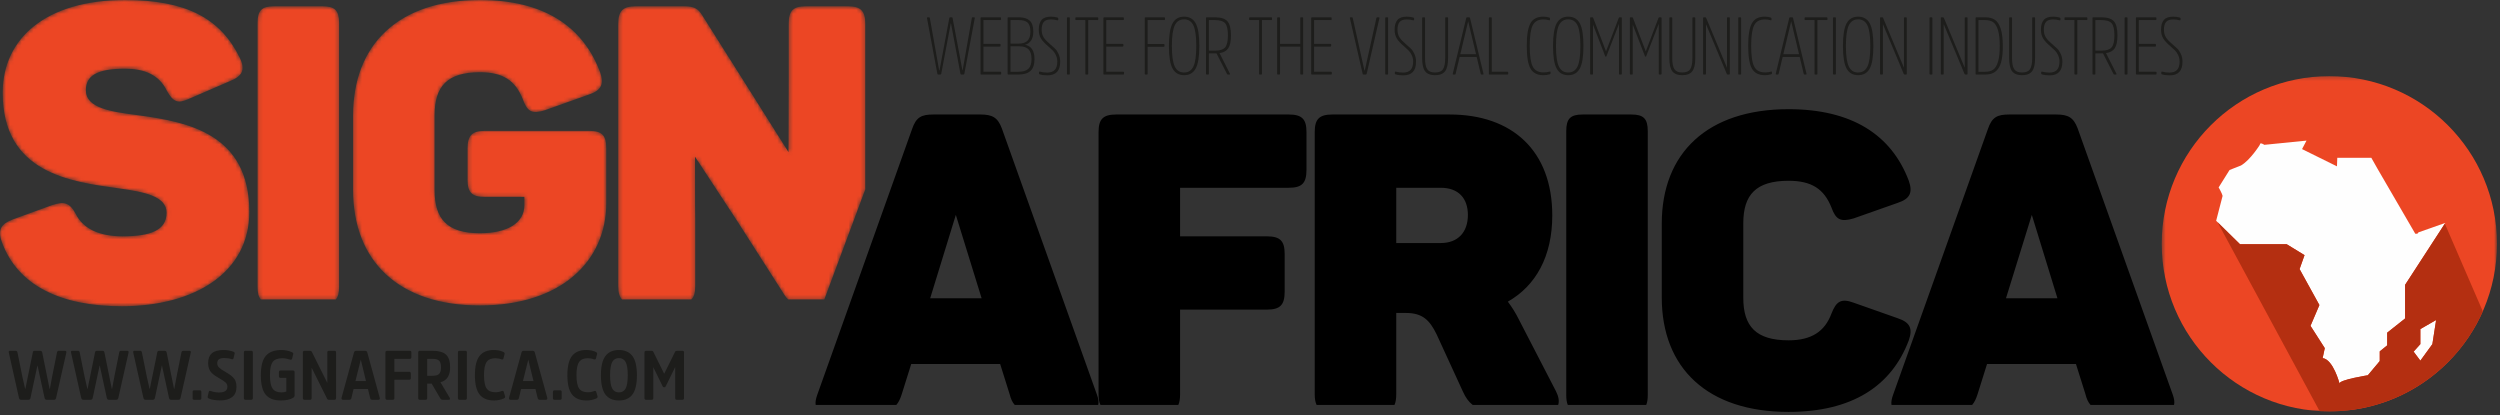 <svg width="632" height="105" viewBox="0 0 632 105" fill="none" xmlns="http://www.w3.org/2000/svg">
<rect x="0" y="0" width="632" height="105" fill="#333333" stroke="none"/>
<path fill-rule="evenodd" clip-rule="evenodd" d="M240.194 4.375H240.608C240.732 4.375 240.801 4.436 240.815 4.558L242.576 13.938L243.291 17.746L243.357 17.749L244.028 13.948L245.684 4.559C245.71 4.436 245.775 4.375 245.88 4.375H246.289C246.394 4.375 246.439 4.442 246.426 4.574L243.787 18.65C243.761 18.779 243.689 18.843 243.57 18.843H243.018C242.899 18.843 242.827 18.782 242.801 18.659L241.034 9.249L240.414 5.944L240.349 5.939L239.724 9.244L237.945 18.651C237.932 18.779 237.86 18.843 237.729 18.843H237.179C237.061 18.843 236.989 18.781 236.963 18.657L234.344 4.582C234.331 4.444 234.37 4.375 234.461 4.375H234.87C234.974 4.375 235.039 4.439 235.065 4.567L236.735 13.941L237.419 17.776L237.511 17.77L238.229 13.941L239.987 4.561C240.001 4.437 240.07 4.375 240.194 4.375" fill="#1D1D1B"/>
<path fill-rule="evenodd" clip-rule="evenodd" d="M252.754 11.784H248.614V18.141H252.937C253.045 18.141 253.1 18.197 253.1 18.306V18.678C253.1 18.788 253.045 18.843 252.937 18.843H248.045C247.937 18.843 247.883 18.788 247.883 18.678V4.561C247.883 4.437 247.944 4.375 248.065 4.375H252.896C253.004 4.375 253.059 4.437 253.059 4.561V4.911C253.059 5.022 253.004 5.077 252.896 5.077H248.614V11.083H252.754C252.876 11.083 252.937 11.138 252.937 11.248V11.599C252.937 11.722 252.876 11.784 252.754 11.784" fill="#1D1D1B"/>
<path fill-rule="evenodd" clip-rule="evenodd" d="M255.453 18.143H257.483C258.592 18.143 259.418 17.895 259.959 17.4C260.5 16.904 260.771 16.072 260.771 14.902C260.771 13.788 260.517 12.976 260.01 12.467C259.503 11.958 258.708 11.703 257.625 11.703H255.453V18.143ZM255.453 11.022H257.524C258.525 11.022 259.269 10.778 259.756 10.289C260.243 9.801 260.487 9.034 260.487 7.988C260.487 6.901 260.253 6.144 259.787 5.718C259.32 5.292 258.572 5.078 257.544 5.078H255.453V11.022ZM257.503 18.843H254.885C254.776 18.843 254.723 18.788 254.723 18.678V4.561C254.723 4.437 254.776 4.375 254.885 4.375H257.585C258.789 4.375 259.695 4.653 260.304 5.211C260.913 5.768 261.218 6.686 261.218 7.966C261.218 8.971 261.022 9.744 260.629 10.288C260.236 10.832 259.736 11.172 259.127 11.31C260.724 11.64 261.522 12.844 261.522 14.921C261.522 16.311 261.184 17.312 260.508 17.924C259.831 18.537 258.829 18.843 257.503 18.843V18.843Z" fill="#1D1D1B"/>
<path fill-rule="evenodd" clip-rule="evenodd" d="M268.017 15.604C268.017 17.902 266.941 19.05 264.79 19.05C264.032 19.05 263.382 18.968 262.841 18.803C262.719 18.775 262.658 18.7 262.658 18.576V18.266C262.658 18.129 262.726 18.074 262.861 18.101C263.443 18.266 264.072 18.349 264.749 18.349C266.441 18.349 267.286 17.428 267.286 15.587C267.286 14.982 267.164 14.425 266.918 13.917C266.673 13.409 266.404 13.02 266.114 12.752C265.823 12.484 265.422 12.113 264.911 11.641C264.167 11.022 263.595 10.406 263.196 9.794C262.797 9.182 262.598 8.408 262.598 7.472C262.598 6.426 262.831 5.621 263.298 5.057C263.765 4.493 264.559 4.211 265.683 4.211C266.251 4.211 266.806 4.287 267.347 4.438C267.469 4.479 267.53 4.562 267.53 4.686V4.975C267.53 5.112 267.455 5.167 267.307 5.14C266.779 4.988 266.237 4.913 265.683 4.913C264.817 4.913 264.208 5.13 263.856 5.565C263.504 5.999 263.328 6.637 263.328 7.479C263.328 8.279 263.503 8.945 263.852 9.476C264.202 10.008 264.712 10.549 265.384 11.101C265.942 11.604 266.38 12.001 266.7 12.289C267.019 12.577 267.318 13.02 267.598 13.617C267.877 14.214 268.017 14.877 268.017 15.604" fill="#1D1D1B"/>
<path fill-rule="evenodd" clip-rule="evenodd" d="M269.723 18.678V4.561C269.723 4.437 269.784 4.375 269.905 4.375H270.291C270.399 4.375 270.454 4.437 270.454 4.561V18.678C270.454 18.788 270.399 18.843 270.291 18.843H269.905C269.784 18.843 269.723 18.788 269.723 18.678" fill="#1D1D1B"/>
<path fill-rule="evenodd" clip-rule="evenodd" d="M271.854 4.911V4.561C271.854 4.437 271.915 4.375 272.036 4.375H277.476C277.584 4.375 277.638 4.437 277.638 4.561V4.911C277.638 5.022 277.584 5.077 277.476 5.077H275.101V18.678C275.101 18.788 275.047 18.843 274.939 18.843H274.553C274.431 18.843 274.37 18.788 274.37 18.678V5.077H272.016C271.908 5.077 271.854 5.022 271.854 4.911" fill="#1D1D1B"/>
<path fill-rule="evenodd" clip-rule="evenodd" d="M283.809 11.784H279.668V18.141H283.992C284.099 18.141 284.154 18.197 284.154 18.306V18.678C284.154 18.788 284.099 18.843 283.992 18.843H279.1C278.991 18.843 278.938 18.788 278.938 18.678V4.561C278.938 4.437 278.998 4.375 279.12 4.375H283.951C284.059 4.375 284.113 4.437 284.113 4.561V4.911C284.113 5.022 284.059 5.077 283.951 5.077H279.668V11.083H283.809C283.93 11.083 283.992 11.138 283.992 11.248V11.599C283.992 11.722 283.93 11.784 283.809 11.784" fill="#1D1D1B"/>
<path fill-rule="evenodd" clip-rule="evenodd" d="M294.201 11.826H290.121V18.678C290.121 18.788 290.067 18.843 289.959 18.843H289.553C289.444 18.843 289.391 18.788 289.391 18.678V4.561C289.391 4.437 289.444 4.375 289.553 4.375H294.343C294.451 4.375 294.505 4.437 294.505 4.561V4.912C294.505 5.022 294.451 5.077 294.343 5.077H290.121V11.124H294.201C294.323 11.124 294.384 11.179 294.384 11.289V11.64C294.384 11.764 294.323 11.826 294.201 11.826" fill="#1D1D1B"/>
<path fill-rule="evenodd" clip-rule="evenodd" d="M296.981 16.81C297.468 17.821 298.252 18.327 299.335 18.327C300.418 18.327 301.203 17.821 301.69 16.81C302.177 15.798 302.42 14.069 302.42 11.619C302.42 9.17 302.177 7.436 301.69 6.418C301.203 5.4 300.418 4.891 299.335 4.891C298.252 4.891 297.468 5.4 296.981 6.418C296.494 7.436 296.25 9.17 296.25 11.619C296.25 14.069 296.494 15.798 296.981 16.81M299.336 4.211C300.676 4.211 301.653 4.772 302.269 5.893C302.885 7.014 303.193 8.924 303.193 11.62C303.193 14.303 302.885 16.206 302.269 17.327C301.653 18.448 300.683 19.009 299.357 19.009C298.017 19.009 297.039 18.448 296.424 17.327C295.808 16.206 295.5 14.303 295.5 11.62C295.5 8.937 295.808 7.032 296.424 5.903C297.039 4.775 298.01 4.211 299.336 4.211" fill="#1D1D1B"/>
<path fill-rule="evenodd" clip-rule="evenodd" d="M305.607 12.797H307.252C308.429 12.797 309.251 12.522 309.718 11.972C310.185 11.421 310.418 10.41 310.418 8.937C310.418 7.438 310.185 6.42 309.718 5.883C309.251 5.346 308.388 5.078 307.13 5.078H305.607V12.797ZM305.039 4.375H307.13C308.632 4.375 309.684 4.709 310.286 5.376C310.888 6.044 311.19 7.231 311.19 8.936C311.19 10.424 310.965 11.509 310.517 12.191C310.068 12.873 309.328 13.283 308.296 13.421L310.934 18.642C310.982 18.776 310.946 18.843 310.826 18.843H310.405C310.298 18.843 310.225 18.793 310.184 18.693L307.536 13.498H305.608V18.678C305.608 18.788 305.553 18.843 305.445 18.843H305.039C304.931 18.843 304.877 18.788 304.877 18.678V4.561C304.877 4.437 304.931 4.375 305.039 4.375V4.375Z" fill="#1D1D1B"/>
<path fill-rule="evenodd" clip-rule="evenodd" d="M315.777 4.911V4.561C315.777 4.437 315.838 4.375 315.96 4.375H321.4C321.508 4.375 321.562 4.437 321.562 4.561V4.911C321.562 5.022 321.508 5.077 321.4 5.077H319.025V18.678C319.025 18.788 318.971 18.843 318.863 18.843H318.477C318.355 18.843 318.294 18.788 318.294 18.678V5.077H315.94C315.831 5.077 315.777 5.022 315.777 4.911" fill="#1D1D1B"/>
<path fill-rule="evenodd" clip-rule="evenodd" d="M328.707 18.678V11.784H323.592V18.678C323.592 18.788 323.537 18.843 323.43 18.843H323.024C322.915 18.843 322.861 18.788 322.861 18.678V4.561C322.861 4.437 322.915 4.375 323.024 4.375H323.43C323.537 4.375 323.592 4.437 323.592 4.561V11.083H328.707V4.561C328.707 4.437 328.761 4.375 328.869 4.375H329.255C329.377 4.375 329.438 4.437 329.438 4.561V18.678C329.438 18.788 329.377 18.843 329.255 18.843H328.869C328.761 18.843 328.707 18.788 328.707 18.678" fill="#1D1D1B"/>
<path fill-rule="evenodd" clip-rule="evenodd" d="M336.338 11.784H332.197V18.141H336.521C336.629 18.141 336.683 18.197 336.683 18.306V18.678C336.683 18.788 336.629 18.843 336.521 18.843H331.629C331.52 18.843 331.467 18.788 331.467 18.678V4.561C331.467 4.437 331.528 4.375 331.649 4.375H336.48C336.588 4.375 336.643 4.437 336.643 4.561V4.911C336.643 5.022 336.588 5.077 336.48 5.077H332.197V11.083H336.338C336.46 11.083 336.521 11.138 336.521 11.248V11.599C336.521 11.722 336.46 11.784 336.338 11.784" fill="#1D1D1B"/>
<path fill-rule="evenodd" clip-rule="evenodd" d="M345.27 18.843H344.7C344.579 18.843 344.504 18.781 344.477 18.657L341.25 4.582C341.209 4.444 341.249 4.375 341.37 4.375H341.793C341.9 4.375 341.961 4.438 341.975 4.562L344.135 14.25L344.925 17.795L345.025 17.791L345.805 14.266L347.955 4.558C347.996 4.436 348.065 4.375 348.162 4.375H348.576C348.713 4.375 348.761 4.444 348.721 4.582L345.493 18.658C345.453 18.781 345.378 18.843 345.27 18.843" fill="#1D1D1B"/>
<path fill-rule="evenodd" clip-rule="evenodd" d="M350.182 18.678V4.561C350.182 4.437 350.242 4.375 350.364 4.375H350.75C350.858 4.375 350.912 4.437 350.912 4.561V18.678C350.912 18.788 350.858 18.843 350.75 18.843H350.364C350.242 18.843 350.182 18.788 350.182 18.678" fill="#1D1D1B"/>
<path fill-rule="evenodd" clip-rule="evenodd" d="M357.976 15.604C357.976 17.902 356.9 19.05 354.749 19.05C353.991 19.05 353.341 18.968 352.8 18.803C352.678 18.775 352.617 18.7 352.617 18.576V18.266C352.617 18.129 352.685 18.074 352.82 18.101C353.402 18.266 354.031 18.349 354.708 18.349C356.4 18.349 357.245 17.428 357.245 15.587C357.245 14.982 357.123 14.425 356.877 13.917C356.632 13.409 356.363 13.02 356.073 12.752C355.782 12.484 355.381 12.113 354.87 11.641C354.126 11.022 353.554 10.406 353.155 9.794C352.756 9.182 352.557 8.408 352.557 7.472C352.557 6.426 352.79 5.621 353.257 5.057C353.724 4.493 354.518 4.211 355.642 4.211C356.21 4.211 356.765 4.287 357.306 4.438C357.428 4.479 357.489 4.562 357.489 4.686V4.975C357.489 5.112 357.414 5.167 357.266 5.14C356.738 4.988 356.196 4.913 355.642 4.913C354.776 4.913 354.167 5.13 353.815 5.565C353.463 5.999 353.287 6.637 353.287 7.479C353.287 8.279 353.462 8.945 353.811 9.476C354.161 10.008 354.671 10.549 355.343 11.101C355.901 11.604 356.339 12.001 356.659 12.289C356.978 12.577 357.277 13.02 357.557 13.617C357.836 14.214 357.976 14.877 357.976 15.604" fill="#1D1D1B"/>
<path fill-rule="evenodd" clip-rule="evenodd" d="M365.312 18.017C364.805 18.678 363.963 19.008 362.786 19.008C361.608 19.008 360.769 18.678 360.268 18.017C359.768 17.357 359.518 16.256 359.518 14.715V4.561C359.518 4.437 359.571 4.375 359.68 4.375H360.086C360.194 4.375 360.248 4.437 360.248 4.561V14.653C360.248 16.002 360.434 16.951 360.806 17.501C361.178 18.052 361.838 18.327 362.786 18.327C363.746 18.327 364.412 18.052 364.785 17.501C365.156 16.951 365.343 16.002 365.343 14.653V4.561C365.343 4.437 365.397 4.375 365.505 4.375H365.891C366.013 4.375 366.074 4.437 366.074 4.561V14.715C366.074 16.256 365.82 17.357 365.312 18.017" fill="#1D1D1B"/>
<path fill-rule="evenodd" clip-rule="evenodd" d="M369.166 13.701H373.14L371.169 5.445L371.136 5.447L369.166 13.701ZM370.882 4.375H371.403C371.524 4.375 371.598 4.438 371.624 4.564L375.034 18.66C375.061 18.782 375.015 18.843 374.896 18.843H374.523C374.418 18.843 374.353 18.787 374.327 18.675L373.303 14.385H369.003L367.979 18.677C367.952 18.788 367.891 18.843 367.797 18.843H367.393C367.272 18.843 367.224 18.781 367.252 18.657L370.661 4.561C370.688 4.437 370.762 4.375 370.882 4.375V4.375Z" fill="#1D1D1B"/>
<path fill-rule="evenodd" clip-rule="evenodd" d="M377.116 4.561V18.141H381.094C381.216 18.141 381.277 18.203 381.277 18.327V18.678C381.277 18.788 381.216 18.843 381.094 18.843H376.547C376.439 18.843 376.385 18.788 376.385 18.678V4.561C376.385 4.437 376.439 4.375 376.547 4.375H376.953C377.061 4.375 377.116 4.437 377.116 4.561" fill="#1D1D1B"/>
<path fill-rule="evenodd" clip-rule="evenodd" d="M390.207 18.307C390.802 18.307 391.316 18.238 391.75 18.101C391.898 18.046 391.973 18.101 391.973 18.266V18.555C391.973 18.665 391.912 18.741 391.79 18.782C391.289 18.933 390.748 19.009 390.166 19.009C388.637 19.009 387.555 18.459 386.919 17.358C386.282 16.257 385.965 14.345 385.965 11.62C385.965 8.882 386.279 6.963 386.909 5.862C387.538 4.761 388.61 4.211 390.126 4.211C390.68 4.211 391.195 4.287 391.668 4.438C391.79 4.479 391.851 4.555 391.851 4.665V4.954C391.851 5.119 391.783 5.174 391.648 5.119C391.174 4.982 390.68 4.913 390.166 4.913C388.881 4.913 387.984 5.405 387.477 6.388C386.969 7.372 386.716 9.116 386.716 11.62C386.716 14.124 386.973 15.865 387.487 16.842C388.001 17.819 388.908 18.307 390.207 18.307" fill="#1D1D1B"/>
<path fill-rule="evenodd" clip-rule="evenodd" d="M394.084 16.81C394.571 17.821 395.356 18.327 396.439 18.327C397.521 18.327 398.306 17.821 398.793 16.81C399.281 15.798 399.524 14.069 399.524 11.619C399.524 9.17 399.281 7.436 398.793 6.418C398.306 5.4 397.521 4.891 396.439 4.891C395.356 4.891 394.571 5.4 394.084 6.418C393.597 7.436 393.354 9.17 393.354 11.619C393.354 14.069 393.597 15.798 394.084 16.81M396.44 4.211C397.779 4.211 398.757 4.772 399.373 5.893C399.988 7.014 400.296 8.924 400.296 11.62C400.296 14.303 399.988 16.206 399.373 17.327C398.757 18.448 397.786 19.009 396.46 19.009C395.12 19.009 394.142 18.448 393.527 17.327C392.911 16.206 392.604 14.303 392.604 11.62C392.604 8.937 392.911 7.032 393.527 5.903C394.142 4.775 395.113 4.211 396.44 4.211" fill="#1D1D1B"/>
<path fill-rule="evenodd" clip-rule="evenodd" d="M405.964 14.323C405.876 14.323 405.815 14.274 405.782 14.176L402.711 6.212V18.678C402.711 18.788 402.65 18.843 402.529 18.843H402.143C402.034 18.843 401.98 18.788 401.98 18.678V4.561C401.98 4.437 402.034 4.375 402.143 4.375H402.549C402.643 4.375 402.711 4.416 402.752 4.497L406.004 12.991L409.227 4.519C409.267 4.423 409.335 4.375 409.43 4.375H409.836C409.944 4.375 409.998 4.437 409.998 4.561V18.678C409.998 18.788 409.944 18.843 409.836 18.843H409.45C409.341 18.843 409.288 18.787 409.288 18.675V6.019L406.129 14.149C406.085 14.265 406.03 14.323 405.964 14.323" fill="#1D1D1B"/>
<path fill-rule="evenodd" clip-rule="evenodd" d="M416.011 14.323C415.923 14.323 415.862 14.274 415.829 14.176L412.758 6.212V18.678C412.758 18.788 412.697 18.843 412.576 18.843H412.19C412.081 18.843 412.027 18.788 412.027 18.678V4.561C412.027 4.437 412.081 4.375 412.19 4.375H412.596C412.691 4.375 412.758 4.416 412.799 4.497L416.051 12.991L419.274 4.519C419.314 4.423 419.382 4.375 419.477 4.375H419.883C419.991 4.375 420.045 4.437 420.045 4.561V18.678C420.045 18.788 419.991 18.843 419.883 18.843H419.497C419.389 18.843 419.335 18.787 419.335 18.675V6.019L416.176 14.149C416.132 14.265 416.077 14.323 416.011 14.323" fill="#1D1D1B"/>
<path fill-rule="evenodd" clip-rule="evenodd" d="M427.809 18.017C427.301 18.678 426.459 19.008 425.282 19.008C424.104 19.008 423.265 18.678 422.765 18.017C422.264 17.357 422.014 16.256 422.014 14.715V4.561C422.014 4.437 422.068 4.375 422.176 4.375H422.582C422.69 4.375 422.744 4.437 422.744 4.561V14.653C422.744 16.002 422.93 16.951 423.303 17.501C423.674 18.052 424.334 18.327 425.282 18.327C426.242 18.327 426.908 18.052 427.281 17.501C427.653 16.951 427.839 16.002 427.839 14.653V4.561C427.839 4.437 427.893 4.375 428.001 4.375H428.387C428.509 4.375 428.57 4.437 428.57 4.561V14.715C428.57 16.256 428.316 17.357 427.809 18.017" fill="#1D1D1B"/>
<path fill-rule="evenodd" clip-rule="evenodd" d="M437.298 4.561V18.678C437.298 18.788 437.244 18.843 437.136 18.843H436.75C436.628 18.843 436.547 18.77 436.507 18.625L431.27 6.109V18.678C431.27 18.788 431.209 18.843 431.087 18.843H430.702C430.593 18.843 430.539 18.788 430.539 18.678V4.561C430.539 4.437 430.593 4.375 430.702 4.375H431.087C431.209 4.375 431.29 4.439 431.331 4.565L436.588 17.13V4.561C436.588 4.437 436.642 4.375 436.75 4.375H437.136C437.244 4.375 437.298 4.437 437.298 4.561" fill="#1D1D1B"/>
<path fill-rule="evenodd" clip-rule="evenodd" d="M439.43 18.678V4.561C439.43 4.437 439.49 4.375 439.612 4.375H439.998C440.106 4.375 440.16 4.437 440.16 4.561V18.678C440.16 18.788 440.106 18.843 439.998 18.843H439.612C439.49 18.843 439.43 18.788 439.43 18.678" fill="#1D1D1B"/>
<path fill-rule="evenodd" clip-rule="evenodd" d="M446.187 18.307C446.783 18.307 447.297 18.238 447.73 18.101C447.879 18.046 447.953 18.101 447.953 18.266V18.555C447.953 18.665 447.893 18.741 447.77 18.782C447.27 18.933 446.728 19.009 446.147 19.009C444.618 19.009 443.535 18.459 442.899 17.358C442.263 16.257 441.945 14.345 441.945 11.62C441.945 8.882 442.26 6.963 442.889 5.862C443.518 4.761 444.591 4.211 446.106 4.211C446.661 4.211 447.175 4.287 447.649 4.438C447.77 4.479 447.832 4.555 447.832 4.665V4.954C447.832 5.119 447.764 5.174 447.629 5.119C447.155 4.982 446.661 4.913 446.147 4.913C444.861 4.913 443.965 5.405 443.457 6.388C442.95 7.372 442.696 9.116 442.696 11.62C442.696 14.124 442.953 15.865 443.468 16.842C443.982 17.819 444.888 18.307 446.187 18.307" fill="#1D1D1B"/>
<path fill-rule="evenodd" clip-rule="evenodd" d="M450.822 13.701H454.796L452.826 5.445L452.792 5.447L450.822 13.701ZM452.538 4.375H453.06C453.18 4.375 453.254 4.438 453.281 4.564L456.69 18.66C456.717 18.782 456.671 18.843 456.553 18.843H456.179C456.074 18.843 456.009 18.787 455.983 18.675L454.959 14.385H450.659L449.635 18.677C449.608 18.788 449.547 18.843 449.453 18.843H449.049C448.928 18.843 448.881 18.781 448.908 18.657L452.317 4.561C452.344 4.437 452.418 4.375 452.538 4.375V4.375Z" fill="#1D1D1B"/>
<path fill-rule="evenodd" clip-rule="evenodd" d="M456.195 4.911V4.561C456.195 4.437 456.256 4.375 456.378 4.375H461.818C461.926 4.375 461.98 4.437 461.98 4.561V4.911C461.98 5.022 461.926 5.077 461.818 5.077H459.443V18.678C459.443 18.788 459.389 18.843 459.281 18.843H458.895C458.773 18.843 458.712 18.788 458.712 18.678V5.077H456.358C456.249 5.077 456.195 5.022 456.195 4.911" fill="#1D1D1B"/>
<path fill-rule="evenodd" clip-rule="evenodd" d="M463.379 18.678V4.561C463.379 4.437 463.44 4.375 463.562 4.375H463.947C464.055 4.375 464.11 4.437 464.11 4.561V18.678C464.11 18.788 464.055 18.843 463.947 18.843H463.562C463.44 18.843 463.379 18.788 463.379 18.678" fill="#1D1D1B"/>
<path fill-rule="evenodd" clip-rule="evenodd" d="M467.377 16.81C467.864 17.821 468.649 18.327 469.732 18.327C470.814 18.327 471.599 17.821 472.086 16.81C472.574 15.798 472.817 14.069 472.817 11.619C472.817 9.17 472.574 7.436 472.086 6.418C471.599 5.4 470.814 4.891 469.732 4.891C468.649 4.891 467.864 5.4 467.377 6.418C466.89 7.436 466.646 9.17 466.646 11.619C466.646 14.069 466.89 15.798 467.377 16.81M469.733 4.211C471.072 4.211 472.05 4.772 472.666 5.893C473.281 7.015 473.589 8.924 473.589 11.62C473.589 14.303 473.281 16.206 472.666 17.327C472.05 18.449 471.079 19.009 469.753 19.009C468.413 19.009 467.435 18.449 466.82 17.327C466.204 16.206 465.896 14.303 465.896 11.62C465.896 8.937 466.204 7.032 466.82 5.904C467.435 4.775 468.406 4.211 469.733 4.211" fill="#1D1D1B"/>
<path fill-rule="evenodd" clip-rule="evenodd" d="M482.033 4.561V18.678C482.033 18.788 481.978 18.843 481.87 18.843H481.485C481.363 18.843 481.282 18.77 481.241 18.625L476.004 6.109V18.678C476.004 18.788 475.943 18.843 475.822 18.843H475.436C475.327 18.843 475.273 18.788 475.273 18.678V4.561C475.273 4.437 475.327 4.375 475.436 4.375H475.822C475.943 4.375 476.025 4.439 476.065 4.565L481.322 17.13V4.561C481.322 4.437 481.376 4.375 481.485 4.375H481.87C481.978 4.375 482.033 4.437 482.033 4.561" fill="#1D1D1B"/>
<path fill-rule="evenodd" clip-rule="evenodd" d="M487.777 18.678V4.561C487.777 4.437 487.838 4.375 487.96 4.375H488.346C488.454 4.375 488.508 4.437 488.508 4.561V18.678C488.508 18.788 488.454 18.843 488.346 18.843H487.96C487.838 18.843 487.777 18.788 487.777 18.678" fill="#1D1D1B"/>
<path fill-rule="evenodd" clip-rule="evenodd" d="M497.398 4.561V18.678C497.398 18.788 497.344 18.843 497.236 18.843H496.85C496.728 18.843 496.647 18.77 496.607 18.625L491.37 6.109V18.678C491.37 18.788 491.308 18.843 491.187 18.843H490.801C490.693 18.843 490.639 18.788 490.639 18.678V4.561C490.639 4.437 490.693 4.375 490.801 4.375H491.187C491.308 4.375 491.39 4.439 491.431 4.565L496.688 17.13V4.561C496.688 4.437 496.741 4.375 496.85 4.375H497.236C497.344 4.375 497.398 4.437 497.398 4.561" fill="#1D1D1B"/>
<path fill-rule="evenodd" clip-rule="evenodd" d="M501.863 5.078H500.158V18.143H501.863C502.702 18.143 503.379 17.961 503.893 17.596C504.407 17.231 504.81 16.564 505.101 15.594C505.392 14.624 505.537 13.3 505.537 11.621C505.537 9.942 505.392 8.614 505.101 7.637C504.81 6.661 504.407 5.99 503.893 5.625C503.379 5.261 502.702 5.078 501.863 5.078M501.864 18.843H499.59C499.482 18.843 499.428 18.788 499.428 18.678V4.561C499.428 4.437 499.489 4.375 499.61 4.375H501.864C502.865 4.375 503.676 4.581 504.299 4.994C504.921 5.407 505.412 6.153 505.771 7.233C506.129 8.314 506.309 9.776 506.309 11.619C506.309 13.009 506.214 14.178 506.025 15.128C505.835 16.077 505.54 16.82 505.142 17.357C504.742 17.893 504.282 18.275 503.761 18.502C503.24 18.729 502.607 18.843 501.864 18.843" fill="#1D1D1B"/>
<path fill-rule="evenodd" clip-rule="evenodd" d="M513.707 18.017C513.2 18.678 512.357 19.008 511.18 19.008C510.003 19.008 509.164 18.678 508.663 18.017C508.162 17.357 507.912 16.256 507.912 14.715V4.561C507.912 4.437 507.966 4.375 508.074 4.375H508.481C508.589 4.375 508.643 4.437 508.643 4.561V14.653C508.643 16.002 508.829 16.951 509.201 17.501C509.573 18.052 510.233 18.327 511.18 18.327C512.141 18.327 512.807 18.052 513.179 17.501C513.551 16.951 513.738 16.002 513.738 14.653V4.561C513.738 4.437 513.791 4.375 513.9 4.375H514.285C514.407 4.375 514.468 4.437 514.468 4.561V14.715C514.468 16.256 514.215 17.357 513.707 18.017" fill="#1D1D1B"/>
<path fill-rule="evenodd" clip-rule="evenodd" d="M521.369 15.604C521.369 17.902 520.293 19.05 518.142 19.05C517.384 19.05 516.734 18.968 516.193 18.803C516.071 18.775 516.01 18.7 516.01 18.576V18.266C516.01 18.129 516.078 18.074 516.213 18.101C516.795 18.266 517.424 18.349 518.101 18.349C519.792 18.349 520.638 17.428 520.638 15.587C520.638 14.982 520.516 14.425 520.27 13.917C520.025 13.409 519.756 13.02 519.466 12.752C519.175 12.484 518.774 12.113 518.263 11.641C517.519 11.022 516.947 10.406 516.549 9.794C516.149 9.182 515.949 8.408 515.949 7.472C515.949 6.426 516.183 5.621 516.65 5.057C517.116 4.493 517.911 4.211 519.035 4.211C519.603 4.211 520.158 4.287 520.699 4.438C520.821 4.479 520.882 4.562 520.882 4.686V4.975C520.882 5.112 520.808 5.167 520.658 5.14C520.131 4.988 519.589 4.913 519.035 4.913C518.169 4.913 517.56 5.13 517.208 5.565C516.856 5.999 516.68 6.637 516.68 7.479C516.68 8.279 516.855 8.945 517.204 9.476C517.554 10.008 518.064 10.549 518.736 11.101C519.294 11.604 519.732 12.001 520.052 12.289C520.371 12.577 520.67 13.02 520.95 13.617C521.229 14.214 521.369 14.877 521.369 15.604" fill="#1D1D1B"/>
<path fill-rule="evenodd" clip-rule="evenodd" d="M521.896 4.911V4.561C521.896 4.437 521.958 4.375 522.079 4.375H527.519C527.627 4.375 527.681 4.437 527.681 4.561V4.911C527.681 5.022 527.627 5.077 527.519 5.077H525.144V18.678C525.144 18.788 525.09 18.843 524.982 18.843H524.596C524.474 18.843 524.413 18.788 524.413 18.678V5.077H522.059C521.951 5.077 521.896 5.022 521.896 4.911" fill="#1D1D1B"/>
<path fill-rule="evenodd" clip-rule="evenodd" d="M529.711 12.797H531.355C532.532 12.797 533.355 12.522 533.821 11.972C534.288 11.421 534.522 10.41 534.522 8.937C534.522 7.438 534.288 6.42 533.821 5.883C533.355 5.346 532.492 5.078 531.233 5.078H529.711V12.797ZM529.143 4.375H531.233C532.735 4.375 533.787 4.709 534.39 5.376C534.992 6.044 535.293 7.231 535.293 8.936C535.293 10.424 535.069 11.509 534.62 12.191C534.172 12.873 533.432 13.283 532.399 13.421L535.038 18.642C535.086 18.776 535.05 18.843 534.93 18.843H534.509C534.402 18.843 534.328 18.793 534.288 18.693L531.639 13.498H529.711V18.678C529.711 18.788 529.657 18.843 529.549 18.843H529.143C529.034 18.843 528.98 18.788 528.98 18.678V4.561C528.98 4.437 529.034 4.375 529.143 4.375V4.375Z" fill="#1D1D1B"/>
<path fill-rule="evenodd" clip-rule="evenodd" d="M537.1 18.678V4.561C537.1 4.437 537.161 4.375 537.282 4.375H537.668C537.776 4.375 537.831 4.437 537.831 4.561V18.678C537.831 18.788 537.776 18.843 537.668 18.843H537.282C537.161 18.843 537.1 18.788 537.1 18.678" fill="#1D1D1B"/>
<path fill-rule="evenodd" clip-rule="evenodd" d="M544.832 11.784H540.692V18.141H545.015C545.123 18.141 545.177 18.197 545.177 18.306V18.678C545.177 18.788 545.123 18.843 545.015 18.843H540.123C540.014 18.843 539.961 18.788 539.961 18.678V4.561C539.961 4.437 540.022 4.375 540.143 4.375H544.974C545.082 4.375 545.137 4.437 545.137 4.561V4.911C545.137 5.022 545.082 5.077 544.974 5.077H540.692V11.083H544.832C544.954 11.083 545.015 11.138 545.015 11.248V11.599C545.015 11.722 544.954 11.784 544.832 11.784" fill="#1D1D1B"/>
<path fill-rule="evenodd" clip-rule="evenodd" d="M551.734 15.604C551.734 17.902 550.658 19.05 548.507 19.05C547.748 19.05 547.099 18.968 546.558 18.803C546.436 18.775 546.375 18.7 546.375 18.576V18.266C546.375 18.129 546.443 18.074 546.578 18.101C547.16 18.266 547.789 18.349 548.466 18.349C550.157 18.349 551.003 17.428 551.003 15.587C551.003 14.982 550.88 14.425 550.635 13.917C550.39 13.409 550.121 13.02 549.831 12.752C549.54 12.484 549.139 12.113 548.628 11.641C547.884 11.022 547.312 10.406 546.913 9.794C546.514 9.182 546.314 8.408 546.314 7.472C546.314 6.426 546.548 5.621 547.015 5.057C547.481 4.493 548.276 4.211 549.4 4.211C549.968 4.211 550.523 4.287 551.064 4.438C551.186 4.479 551.247 4.562 551.247 4.686V4.975C551.247 5.112 551.172 5.167 551.023 5.14C550.496 4.988 549.954 4.913 549.4 4.913C548.533 4.913 547.924 5.13 547.573 5.565C547.221 5.999 547.045 6.637 547.045 7.479C547.045 8.279 547.22 8.945 547.569 9.476C547.919 10.008 548.429 10.549 549.101 11.101C549.658 11.604 550.097 12.001 550.417 12.289C550.736 12.577 551.035 13.02 551.315 13.617C551.594 14.214 551.734 14.877 551.734 15.604" fill="#1D1D1B"/>
<mask id="mask0_1169_2" style="mask-type:luminance" maskUnits="userSpaceOnUse" x="0" y="0" width="219" height="78">
<path fill-rule="evenodd" clip-rule="evenodd" d="M121.318 0C100.812 0 89.258 11.165 89.258 29.218V29.218V48.002C89.258 66.054 100.812 77.22 121.318 77.22V77.22C141.823 77.22 153.273 66.054 153.273 51.341V51.341V37.566C153.273 34.227 152.233 33.08 148.902 33.08V33.08H122.567C119.34 33.08 118.195 34.227 118.195 37.566V37.566V45.393C118.195 48.732 119.34 49.775 122.567 49.775V49.775H132.56V51.862C132.56 56.349 128.292 58.959 121.318 58.959V58.959C113.094 58.959 109.868 55.41 109.868 48.106V48.106V29.114C109.868 21.809 113.094 18.262 121.318 18.262V18.262C127.147 18.262 130.27 20.349 132.143 25.044V25.044C133.288 28.279 134.537 28.905 137.764 27.862V27.862L148.902 23.897C152.024 22.853 152.753 21.288 151.712 18.262V18.262C147.34 6.574 137.347 0 121.318 0ZM31.596 0C11.714 0 0.68 9.625 0.68 23.436V23.436C0.68 43.732 17.752 45.93 29.93 47.604V47.604C36.8 48.546 42.109 49.696 42.109 53.777V53.777C42.109 58.276 37.945 59.74 30.971 59.74V59.74C25.142 59.74 21.082 57.857 19.209 54.195V54.195C17.648 51.161 16.19 50.847 13.067 51.893V51.893L3.283 55.45C0.264 56.601 -0.673 58.066 0.472 61.205V61.205C4.428 72.085 15.253 77.421 30.763 77.421V77.421C49.187 77.421 63.031 68.947 63.031 53.567V53.567C63.031 33.793 47.417 30.864 35.343 29.19V29.19C27.848 28.248 21.707 27.307 21.707 22.808V22.808C21.707 19.146 24.518 17.368 31.596 17.368V17.368C36.384 17.368 40.132 18.832 42.109 22.808V22.808C43.774 25.843 44.919 26.26 47.73 25.005V25.005L58.139 20.506C61.261 19.251 62.094 17.682 60.637 14.647V14.647C55.745 4.603 47.001 0 31.596 0ZM203.756 1.586C200.425 1.586 199.384 2.75 199.384 6.032V6.032V19.162L199.336 38.461L184.216 14.47L184.222 14.498L177.421 3.703C176.484 2.221 175.444 1.586 173.049 1.586V1.586H160.767C157.436 1.586 156.291 2.75 156.291 6.032V6.032V72.288C156.291 73.904 156.57 75.004 157.25 75.707V75.707H174.796C175.476 75.004 175.756 73.904 175.756 72.288V72.288V55.036C175.756 53.901 175.744 52.827 175.721 51.8V51.8L175.699 39.62L186.55 56.162L198.344 74.617C198.619 75.052 198.913 75.413 199.245 75.707V75.707H208.391L218.745 47.87V6.032C218.745 2.75 217.6 1.586 214.373 1.586V1.586H203.756ZM69.273 1.586C66.15 1.586 65.109 2.644 65.109 5.82V5.82V72.5C65.109 74.013 65.35 75.041 65.935 75.707V75.707H84.894C85.479 75.041 85.719 74.013 85.719 72.5V72.5V5.82C85.719 2.644 84.679 1.586 81.556 1.586V1.586H69.273Z" fill="white"/>
</mask>
<g mask="url(#mask0_1169_2)">
<path fill-rule="evenodd" clip-rule="evenodd" d="M121.318 0C100.812 0 89.258 11.165 89.258 29.218V29.218V48.002C89.258 66.054 100.812 77.22 121.318 77.22V77.22C141.823 77.22 153.273 66.054 153.273 51.341V51.341V37.566C153.273 34.227 152.233 33.08 148.902 33.08V33.08H122.567C119.34 33.08 118.195 34.227 118.195 37.566V37.566V45.393C118.195 48.732 119.34 49.775 122.567 49.775V49.775H132.56V51.862C132.56 56.349 128.292 58.959 121.318 58.959V58.959C113.094 58.959 109.868 55.41 109.868 48.106V48.106V29.114C109.868 21.809 113.094 18.262 121.318 18.262V18.262C127.147 18.262 130.27 20.349 132.143 25.044V25.044C133.288 28.279 134.537 28.905 137.764 27.862V27.862L148.902 23.897C152.024 22.853 152.753 21.288 151.712 18.262V18.262C147.34 6.574 137.347 0 121.318 0ZM31.596 0C11.714 0 0.68 9.625 0.68 23.436V23.436C0.68 43.732 17.752 45.93 29.93 47.604V47.604C36.8 48.546 42.109 49.696 42.109 53.777V53.777C42.109 58.276 37.945 59.74 30.971 59.74V59.74C25.142 59.74 21.082 57.857 19.209 54.195V54.195C17.648 51.161 16.19 50.847 13.067 51.893V51.893L3.283 55.45C0.264 56.601 -0.673 58.066 0.472 61.205V61.205C4.428 72.085 15.253 77.421 30.763 77.421V77.421C49.187 77.421 63.031 68.947 63.031 53.567V53.567C63.031 33.793 47.417 30.864 35.343 29.19V29.19C27.848 28.248 21.707 27.307 21.707 22.808V22.808C21.707 19.146 24.518 17.368 31.596 17.368V17.368C36.384 17.368 40.132 18.832 42.109 22.808V22.808C43.774 25.843 44.919 26.26 47.73 25.005V25.005L58.139 20.506C61.261 19.251 62.094 17.682 60.637 14.647V14.647C55.745 4.603 47.001 0 31.596 0ZM203.756 1.586C200.425 1.586 199.384 2.75 199.384 6.032V6.032V19.162L199.336 38.461L184.216 14.47L184.222 14.498L177.421 3.703C176.484 2.221 175.444 1.586 173.049 1.586V1.586H160.767C157.436 1.586 156.291 2.75 156.291 6.032V6.032V72.288C156.291 73.904 156.57 75.004 157.25 75.707V75.707H174.796C175.476 75.004 175.756 73.904 175.756 72.288V72.288V55.036C175.756 53.901 175.744 52.827 175.721 51.8V51.8L175.699 39.62L186.55 56.162L198.344 74.617C198.619 75.052 198.913 75.413 199.245 75.707V75.707H208.391L218.745 47.87V6.032C218.745 2.75 217.6 1.586 214.373 1.586V1.586H203.756ZM69.273 1.586C66.15 1.586 65.109 2.644 65.109 5.82V5.82V72.5C65.109 74.013 65.35 75.041 65.935 75.707V75.707H84.894C85.479 75.041 85.719 74.013 85.719 72.5V72.5V5.82C85.719 2.644 84.679 1.586 81.556 1.586V1.586H69.273Z" fill="#EC4624"/>
</g>
<path fill-rule="evenodd" clip-rule="evenodd" d="M420.092 56.559V75.175C420.092 93.065 431.646 104.131 452.152 104.131C468.182 104.131 478.174 97.616 482.546 86.033C483.587 83.034 482.858 81.483 479.735 80.448L468.597 76.518C465.475 75.381 464.226 76.105 462.977 79.311C461.312 83.758 457.981 86.033 452.152 86.033C443.928 86.033 440.702 82.517 440.702 75.277V56.455C440.702 49.216 443.928 45.7 452.152 45.7C457.981 45.7 461.104 47.768 462.977 52.422C464.122 55.628 465.371 56.145 468.597 55.215L479.735 51.285C482.858 50.25 483.587 48.699 482.546 45.7C478.174 34.117 468.182 27.602 452.152 27.602C431.646 27.602 420.092 38.668 420.092 56.559V56.559ZM235.145 75.409H248.156L241.634 54.32L235.145 75.409ZM206.202 102.361C206.082 101.685 206.237 100.815 206.623 99.754L230.564 32.65C231.605 29.581 232.959 28.945 235.977 28.945H247.844C250.862 28.945 252.215 29.687 253.256 32.438L277.301 99.754C277.687 100.815 277.8 101.685 277.631 102.361H256.516C255.909 101.69 255.526 100.8 255.234 99.648L252.84 92.027H230.356L227.962 99.648C227.597 100.8 227.192 101.69 226.597 102.361H206.202ZM352.971 61.44H364.213C368.585 61.44 371.083 58.688 371.083 54.348C371.083 50.115 368.689 47.469 364.213 47.469H352.971V61.44ZM332.835 102.361C332.507 101.689 332.361 100.802 332.361 99.648V33.391C332.361 30.11 333.506 28.945 336.837 28.945H366.503C382.221 28.945 392.416 38.048 392.416 54.453C392.416 64.826 388.255 72.235 381.18 76.257C382.221 77.633 383.157 79.115 383.99 80.808L393.351 98.907C394.027 100.234 394.225 101.442 393.908 102.361H372.285C371.258 101.566 370.489 100.471 369.834 99.013L363.172 84.513C361.402 80.914 359.633 79.115 355.365 79.115H352.971V99.648C352.971 100.802 352.838 101.689 352.526 102.361H332.835ZM297.88 102.361C298.192 101.689 298.325 100.802 298.325 99.648V78.268H320.288C323.619 78.268 324.764 77.104 324.764 73.716V64.191C324.764 60.91 323.619 59.746 320.288 59.746H298.325V47.468H325.805C329.136 47.468 330.28 46.304 330.28 42.917V33.391C330.28 30.11 329.136 28.945 325.805 28.945H282.191C278.86 28.945 277.715 30.11 277.715 33.391V99.648C277.715 100.802 277.861 101.689 278.189 102.361H297.88ZM507.111 75.409H520.123L513.643 54.32L507.111 75.409ZM478.169 102.361C478.048 101.685 478.204 100.815 478.59 99.754L502.531 32.65C503.572 29.581 504.925 28.945 507.944 28.945H519.81C522.829 28.945 524.182 29.687 525.223 32.438L549.268 99.754C549.654 100.815 549.767 101.685 549.598 102.361H528.483C527.876 101.69 527.493 100.8 527.201 99.648L524.806 92.027H502.323L499.929 99.648C499.564 100.8 499.159 101.69 498.563 102.361H478.169ZM396.335 102.361C396.066 101.734 395.947 100.917 395.947 99.86V33.179C395.947 30.004 396.987 28.945 400.108 28.945H412.39C415.512 28.945 416.554 30.004 416.554 33.179V99.86C416.554 100.917 416.435 101.734 416.166 102.361H396.335Z" fill="black"/>
<path fill-rule="evenodd" clip-rule="evenodd" d="M8.781 88.68H10.169C10.432 88.68 10.598 88.81 10.666 89.071L11.924 95.276L12.535 98.292L12.61 98.287L13.165 95.278L14.413 89.067C14.459 88.809 14.615 88.68 14.882 88.68H16.442C16.719 88.68 16.829 88.833 16.771 89.139L14.175 100.629C14.106 100.921 13.933 101.067 13.655 101.067H11.798C11.52 101.067 11.346 100.921 11.277 100.628L10.12 95.316L9.495 92.445L9.448 92.442L8.833 95.331L7.703 100.625C7.634 100.92 7.456 101.067 7.169 101.067H5.34C5.064 101.067 4.886 100.921 4.805 100.628L2.227 89.137C2.157 88.832 2.255 88.68 2.519 88.68H3.997C4.214 88.68 4.354 88.82 4.419 89.1L5.672 95.314L6.349 98.287H6.415L7.032 95.271L8.301 89.067C8.335 88.809 8.495 88.68 8.781 88.68" fill="#1D1D1B"/>
<path fill-rule="evenodd" clip-rule="evenodd" d="M24.511 88.68H25.9C26.163 88.68 26.328 88.81 26.397 89.071L27.654 95.276L28.266 98.292L28.34 98.287L28.895 95.278L30.144 89.067C30.19 88.809 30.346 88.68 30.612 88.68H32.172C32.45 88.68 32.559 88.833 32.502 89.139L29.906 100.629C29.836 100.921 29.663 101.067 29.385 101.067H27.528C27.25 101.067 27.077 100.921 27.007 100.628L25.851 95.316L25.225 92.445L25.179 92.442L24.563 95.331L23.434 100.625C23.365 100.92 23.186 101.067 22.899 101.067H21.071C20.795 101.067 20.616 100.921 20.536 100.628L17.957 89.137C17.888 88.832 17.985 88.68 18.249 88.68H19.728C19.944 88.68 20.085 88.82 20.15 89.1L21.403 95.314L22.079 98.287H22.145L22.762 95.271L24.031 89.067C24.065 88.809 24.225 88.68 24.511 88.68" fill="#1D1D1B"/>
<path fill-rule="evenodd" clip-rule="evenodd" d="M40.24 88.68H41.628C41.891 88.68 42.056 88.81 42.125 89.071L43.383 95.276L43.994 98.292L44.069 98.287L44.624 95.278L45.873 89.067C45.919 88.809 46.075 88.68 46.34 88.68H47.901C48.178 88.68 48.288 88.833 48.23 89.139L45.635 100.629C45.565 100.921 45.391 101.067 45.114 101.067H43.257C42.979 101.067 42.805 100.921 42.736 100.628L41.579 95.316L40.954 92.445L40.907 92.442L40.292 95.331L39.162 100.625C39.093 100.92 38.915 101.067 38.628 101.067H36.799C36.523 101.067 36.345 100.921 36.264 100.628L33.685 89.137C33.617 88.832 33.714 88.68 33.978 88.68H35.456C35.673 88.68 35.813 88.82 35.879 89.1L37.131 95.314L37.808 98.287H37.873L38.49 95.271L39.76 89.067C39.794 88.809 39.954 88.68 40.24 88.68" fill="#1D1D1B"/>
<path fill-rule="evenodd" clip-rule="evenodd" d="M48.69 100.66V99.059C48.69 98.801 48.822 98.672 49.087 98.672H50.506C50.772 98.672 50.904 98.801 50.904 99.059V100.66C50.904 100.93 50.777 101.065 50.523 101.065H49.07C48.816 101.065 48.69 100.93 48.69 100.66" fill="#1D1D1B"/>
<path fill-rule="evenodd" clip-rule="evenodd" d="M59.782 97.81C59.782 98.96 59.415 99.817 58.683 100.379C57.95 100.942 56.967 101.224 55.732 101.224C54.509 101.224 53.546 101.071 52.842 100.766C52.566 100.65 52.45 100.479 52.496 100.256L52.756 99.13C52.813 98.825 52.986 98.731 53.275 98.849C53.932 99.095 54.636 99.218 55.386 99.218C56.782 99.218 57.48 98.738 57.48 97.779C57.48 97.346 57.33 96.985 57.029 96.699C56.728 96.412 56.22 96.07 55.503 95.672C55.08 95.413 54.718 95.191 54.418 95.007C54.118 94.823 53.817 94.579 53.517 94.274C53.217 93.969 52.992 93.611 52.842 93.2C52.692 92.79 52.617 92.326 52.617 91.81C52.617 90.696 52.932 89.863 53.561 89.312C54.189 88.76 55.161 88.484 56.476 88.484C57.399 88.484 58.236 88.625 58.986 88.907C59.262 89.012 59.372 89.177 59.314 89.4L59.055 90.508C58.997 90.79 58.824 90.884 58.536 90.79C57.982 90.602 57.37 90.508 56.701 90.508C56.078 90.508 55.626 90.614 55.343 90.824C55.06 91.035 54.919 91.375 54.919 91.844C54.919 92.266 55.075 92.626 55.387 92.925C55.699 93.224 56.172 93.549 56.807 93.9C57.309 94.214 57.701 94.459 57.982 94.634C58.263 94.81 58.564 95.053 58.886 95.365C59.207 95.677 59.437 96.033 59.575 96.433C59.713 96.834 59.782 97.292 59.782 97.81" fill="#1D1D1B"/>
<path fill-rule="evenodd" clip-rule="evenodd" d="M61.65 100.645V89.084C61.65 88.815 61.782 88.68 62.048 88.68H63.519C63.784 88.68 63.917 88.815 63.917 89.084V100.645C63.917 100.927 63.784 101.067 63.519 101.067H62.048C61.782 101.067 61.65 100.927 61.65 100.645" fill="#1D1D1B"/>
<path fill-rule="evenodd" clip-rule="evenodd" d="M70.925 93.657H74.057C74.334 93.657 74.472 93.792 74.472 94.062V99.939C74.472 100.221 74.346 100.432 74.092 100.573C73.365 101.019 72.315 101.241 70.942 101.241C69.247 101.241 67.989 100.752 67.17 99.772C66.351 98.793 65.941 97.154 65.941 94.854C65.941 92.567 66.362 90.933 67.204 89.954C68.046 88.974 69.362 88.484 71.15 88.484C72.096 88.484 72.979 88.666 73.798 89.03C74.075 89.159 74.184 89.329 74.126 89.54L73.85 90.631C73.78 90.913 73.596 91.001 73.296 90.895C72.604 90.672 71.981 90.561 71.427 90.561C70.239 90.561 69.411 90.871 68.944 91.493C68.476 92.115 68.243 93.235 68.243 94.854C68.243 96.473 68.468 97.602 68.918 98.241C69.368 98.881 70.117 99.2 71.168 99.2C71.606 99.2 72.009 99.13 72.379 98.989V95.523H70.925C70.648 95.523 70.51 95.388 70.51 95.118V94.062C70.51 93.792 70.648 93.657 70.925 93.657" fill="#1D1D1B"/>
<path fill-rule="evenodd" clip-rule="evenodd" d="M84.96 89.067V100.645C84.96 100.927 84.821 101.067 84.544 101.067H83.16C82.906 101.067 82.733 100.944 82.64 100.698L78.781 92.955V100.645C78.781 100.927 78.649 101.067 78.383 101.067H76.982C76.705 101.067 76.566 100.927 76.566 100.645V89.084C76.566 88.815 76.705 88.68 76.982 88.68H78.366C78.62 88.68 78.793 88.803 78.885 89.049L82.744 96.791V89.084C82.744 88.815 82.877 88.68 83.142 88.68H84.544C84.821 88.68 84.96 88.808 84.96 89.067" fill="#1D1D1B"/>
<path fill-rule="evenodd" clip-rule="evenodd" d="M89.857 96.334H92.522L91.225 90.984H91.19L89.857 96.334ZM90.092 88.68H92.257C92.57 88.68 92.765 88.805 92.84 89.053L96.007 100.579C96.042 100.717 96.029 100.833 95.97 100.927C95.91 101.021 95.809 101.067 95.665 101.067H94.078C93.825 101.067 93.663 100.937 93.591 100.677L93.016 98.34H89.382L88.827 100.677C88.753 100.937 88.587 101.067 88.329 101.067H86.692C86.556 101.067 86.456 101.019 86.389 100.923C86.323 100.826 86.307 100.707 86.342 100.565L89.509 89.04C89.584 88.8 89.779 88.68 90.092 88.68V88.68Z" fill="#1D1D1B"/>
<path fill-rule="evenodd" clip-rule="evenodd" d="M103.442 96H99.704V100.645C99.704 100.927 99.566 101.067 99.289 101.067H97.87C97.581 101.067 97.438 100.927 97.438 100.645V89.084C97.438 88.815 97.581 88.68 97.87 88.68H103.598C103.864 88.68 103.996 88.809 103.996 89.067V90.298C103.996 90.58 103.864 90.721 103.598 90.721H99.704V93.993H103.442C103.719 93.993 103.857 94.134 103.857 94.416V95.595C103.857 95.865 103.719 96 103.442 96" fill="#1D1D1B"/>
<path fill-rule="evenodd" clip-rule="evenodd" d="M107.994 94.995H109.344C110.151 94.995 110.711 94.834 111.023 94.51C111.334 94.188 111.49 93.64 111.49 92.865C111.49 92.056 111.331 91.496 111.014 91.185C110.697 90.874 110.134 90.719 109.327 90.719H107.994V94.995ZM106.142 88.68H109.361C110.918 88.68 112.046 89 112.744 89.639C113.442 90.278 113.791 91.354 113.791 92.868C113.791 94.945 112.977 96.201 111.348 96.635L113.684 100.559C113.764 100.688 113.785 100.804 113.745 100.91C113.704 101.015 113.603 101.067 113.442 101.067H111.889C111.647 101.067 111.457 100.955 111.319 100.732L109.119 96.968H107.994V100.645C107.994 100.927 107.861 101.067 107.596 101.067H106.142C105.865 101.067 105.727 100.927 105.727 100.645V89.084C105.727 88.815 105.865 88.68 106.142 88.68V88.68Z" fill="#1D1D1B"/>
<path fill-rule="evenodd" clip-rule="evenodd" d="M115.764 100.645V89.084C115.764 88.815 115.896 88.68 116.161 88.68H117.633C117.898 88.68 118.03 88.815 118.03 89.084V100.645C118.03 100.927 117.898 101.067 117.633 101.067H116.161C115.896 101.067 115.764 100.927 115.764 100.645" fill="#1D1D1B"/>
<path fill-rule="evenodd" clip-rule="evenodd" d="M125.264 99.165C125.806 99.165 126.336 99.06 126.856 98.849C127.133 98.755 127.306 98.849 127.375 99.13L127.687 100.221C127.744 100.432 127.635 100.602 127.358 100.731C126.607 101.071 125.783 101.241 124.883 101.241C123.256 101.241 122.045 100.743 121.249 99.746C120.453 98.749 120.055 97.118 120.055 94.854C120.055 92.602 120.447 90.977 121.232 89.98C122.016 88.983 123.21 88.484 124.814 88.484C125.794 88.484 126.607 88.649 127.254 88.977C127.519 89.106 127.623 89.276 127.565 89.487L127.288 90.578C127.219 90.848 127.04 90.936 126.752 90.843C126.29 90.655 125.771 90.561 125.195 90.561C124.179 90.561 123.452 90.881 123.014 91.52C122.575 92.159 122.357 93.27 122.357 94.854C122.357 96.45 122.578 97.567 123.023 98.206C123.467 98.846 124.214 99.165 125.264 99.165" fill="#1D1D1B"/>
<path fill-rule="evenodd" clip-rule="evenodd" d="M132.201 96.334H134.866L133.568 90.984H133.534L132.201 96.334ZM132.436 88.68H134.601C134.914 88.68 135.109 88.805 135.184 89.053L138.351 100.579C138.385 100.717 138.373 100.833 138.313 100.927C138.254 101.021 138.153 101.067 138.008 101.067H136.421C136.169 101.067 136.006 100.937 135.934 100.677L135.36 98.34H131.726L131.17 100.677C131.097 100.937 130.931 101.067 130.673 101.067H129.035C128.901 101.067 128.8 101.019 128.733 100.923C128.667 100.826 128.651 100.707 128.686 100.565L131.853 89.04C131.928 88.8 132.122 88.68 132.436 88.68V88.68Z" fill="#1D1D1B"/>
<path fill-rule="evenodd" clip-rule="evenodd" d="M139.781 100.66V99.059C139.781 98.801 139.914 98.672 140.179 98.672H141.598C141.864 98.672 141.996 98.801 141.996 99.059V100.66C141.996 100.93 141.869 101.065 141.616 101.065H140.162C139.908 101.065 139.781 100.93 139.781 100.66" fill="#1D1D1B"/>
<path fill-rule="evenodd" clip-rule="evenodd" d="M148.64 99.165C149.183 99.165 149.714 99.06 150.233 98.849C150.51 98.755 150.683 98.849 150.752 99.13L151.063 100.221C151.121 100.432 151.011 100.602 150.735 100.731C149.984 101.071 149.16 101.241 148.26 101.241C146.633 101.241 145.422 100.743 144.626 99.746C143.83 98.749 143.432 97.118 143.432 94.854C143.432 92.602 143.824 90.977 144.609 89.98C145.393 88.983 146.587 88.484 148.191 88.484C149.171 88.484 149.984 88.649 150.631 88.977C150.896 89.106 151 89.276 150.942 89.487L150.665 90.578C150.596 90.848 150.417 90.936 150.129 90.843C149.667 90.655 149.148 90.561 148.571 90.561C147.556 90.561 146.829 90.881 146.391 91.52C145.952 92.159 145.734 93.27 145.734 94.854C145.734 96.45 145.955 97.567 146.4 98.206C146.844 98.846 147.591 99.165 148.64 99.165" fill="#1D1D1B"/>
<path fill-rule="evenodd" clip-rule="evenodd" d="M154.767 98.213C155.125 98.87 155.69 99.198 156.463 99.198C157.235 99.198 157.801 98.87 158.159 98.213C158.516 97.556 158.695 96.442 158.695 94.87C158.695 93.298 158.516 92.181 158.159 91.518C157.801 90.855 157.235 90.523 156.463 90.523C155.69 90.523 155.125 90.855 154.767 91.518C154.409 92.181 154.23 93.298 154.23 94.87C154.23 96.442 154.409 97.556 154.767 98.213M153.063 89.989C153.83 88.986 154.963 88.484 156.463 88.484C157.963 88.484 159.096 88.986 159.864 89.989C160.631 90.992 161.014 92.62 161.014 94.872C161.014 97.113 160.634 98.734 159.872 99.737C159.111 100.74 157.974 101.242 156.463 101.242C154.952 101.242 153.816 100.74 153.054 99.737C152.293 98.734 151.912 97.113 151.912 94.872C151.912 92.62 152.295 90.992 153.063 89.989" fill="#1D1D1B"/>
<path fill-rule="evenodd" clip-rule="evenodd" d="M167.911 97.918C167.725 97.918 167.598 97.837 167.528 97.676L165.15 92.832V100.645C165.15 100.927 165.018 101.067 164.753 101.067H163.333C163.056 101.067 162.918 100.927 162.918 100.645V89.084C162.918 88.815 163.056 88.68 163.333 88.68H164.701C164.931 88.68 165.093 88.782 165.185 88.987L167.908 94.491L170.653 88.944C170.746 88.768 170.913 88.68 171.155 88.68H172.505C172.782 88.68 172.92 88.815 172.92 89.084V100.645C172.92 100.927 172.782 101.067 172.505 101.067H171.086C170.821 101.067 170.688 100.926 170.688 100.643V92.789L168.293 97.668C168.223 97.835 168.096 97.918 167.911 97.918" fill="#1D1D1B"/>
<mask id="mask1_1169_2" style="mask-type:luminance" maskUnits="userSpaceOnUse" x="546" y="19" width="86" height="85">
<path fill-rule="evenodd" clip-rule="evenodd" d="M546.486 19.25H631.236V103.999H546.486V19.25Z" fill="white"/>
</mask>
<g mask="url(#mask1_1169_2)">
<path fill-rule="evenodd" clip-rule="evenodd" d="M588.861 19.25C565.457 19.25 546.486 38.221 546.486 61.625C546.486 85.029 565.457 103.999 588.861 103.999C612.264 103.999 631.236 85.029 631.236 61.625C631.236 38.221 612.264 19.25 588.861 19.25" fill="#EC4624"/>
</g>
<path fill-rule="evenodd" clip-rule="evenodd" d="M611.393 58.739L611.108 59.081H610.578L601.06 42.702L599.471 39.891H595.641H590.865L590.784 42.05L581.958 37.69L583.083 35.547L572.417 36.615C572.417 36.615 571.283 35.799 571.283 36.615C571.283 36.615 568.897 40.462 566.517 41.838L563.632 42.971L560.869 47.38C560.869 47.38 561.75 48.887 561.872 49.522L560.242 55.813L566.264 61.73H578.064L582.586 64.501L581.332 68.021L586.343 77.115L584.094 82.371L587.704 88.01L587.166 90.52C589.864 90.894 591.428 96.941 591.428 96.941C591.428 95.996 598.59 94.863 598.59 94.863L601.598 91.277V88.825L603.48 87.309V84.098L608.003 80.513V72.013L618.172 56.351L611.393 58.739Z" fill="#FEFEFE"/>
<path fill-rule="evenodd" clip-rule="evenodd" d="M611.866 86.994L610.162 88.892L611.866 91.174L614.904 86.994L615.85 80.898L611.866 83.189V86.994Z" fill="#FEFEFE"/>
<path fill-rule="evenodd" clip-rule="evenodd" d="M614.904 86.994L611.866 91.174L610.162 88.892L611.866 86.994V83.189L615.85 80.898L614.904 86.994ZM627.648 78.71L618.052 56.538L608.003 72.015V80.515L603.48 84.1V87.311L601.598 88.826V91.279L598.59 94.865C598.59 94.865 591.428 95.998 591.428 96.942C591.428 96.942 589.864 90.896 587.166 90.522L587.705 88.012L584.094 82.373L586.343 77.116L581.332 68.023L582.586 64.502L578.064 61.732H566.263L560.59 56.156L586.394 103.927C587.211 103.974 588.033 104 588.862 104C606.185 104 621.078 93.603 627.648 78.71V78.71Z" fill="#B42F11"/>
</svg>
